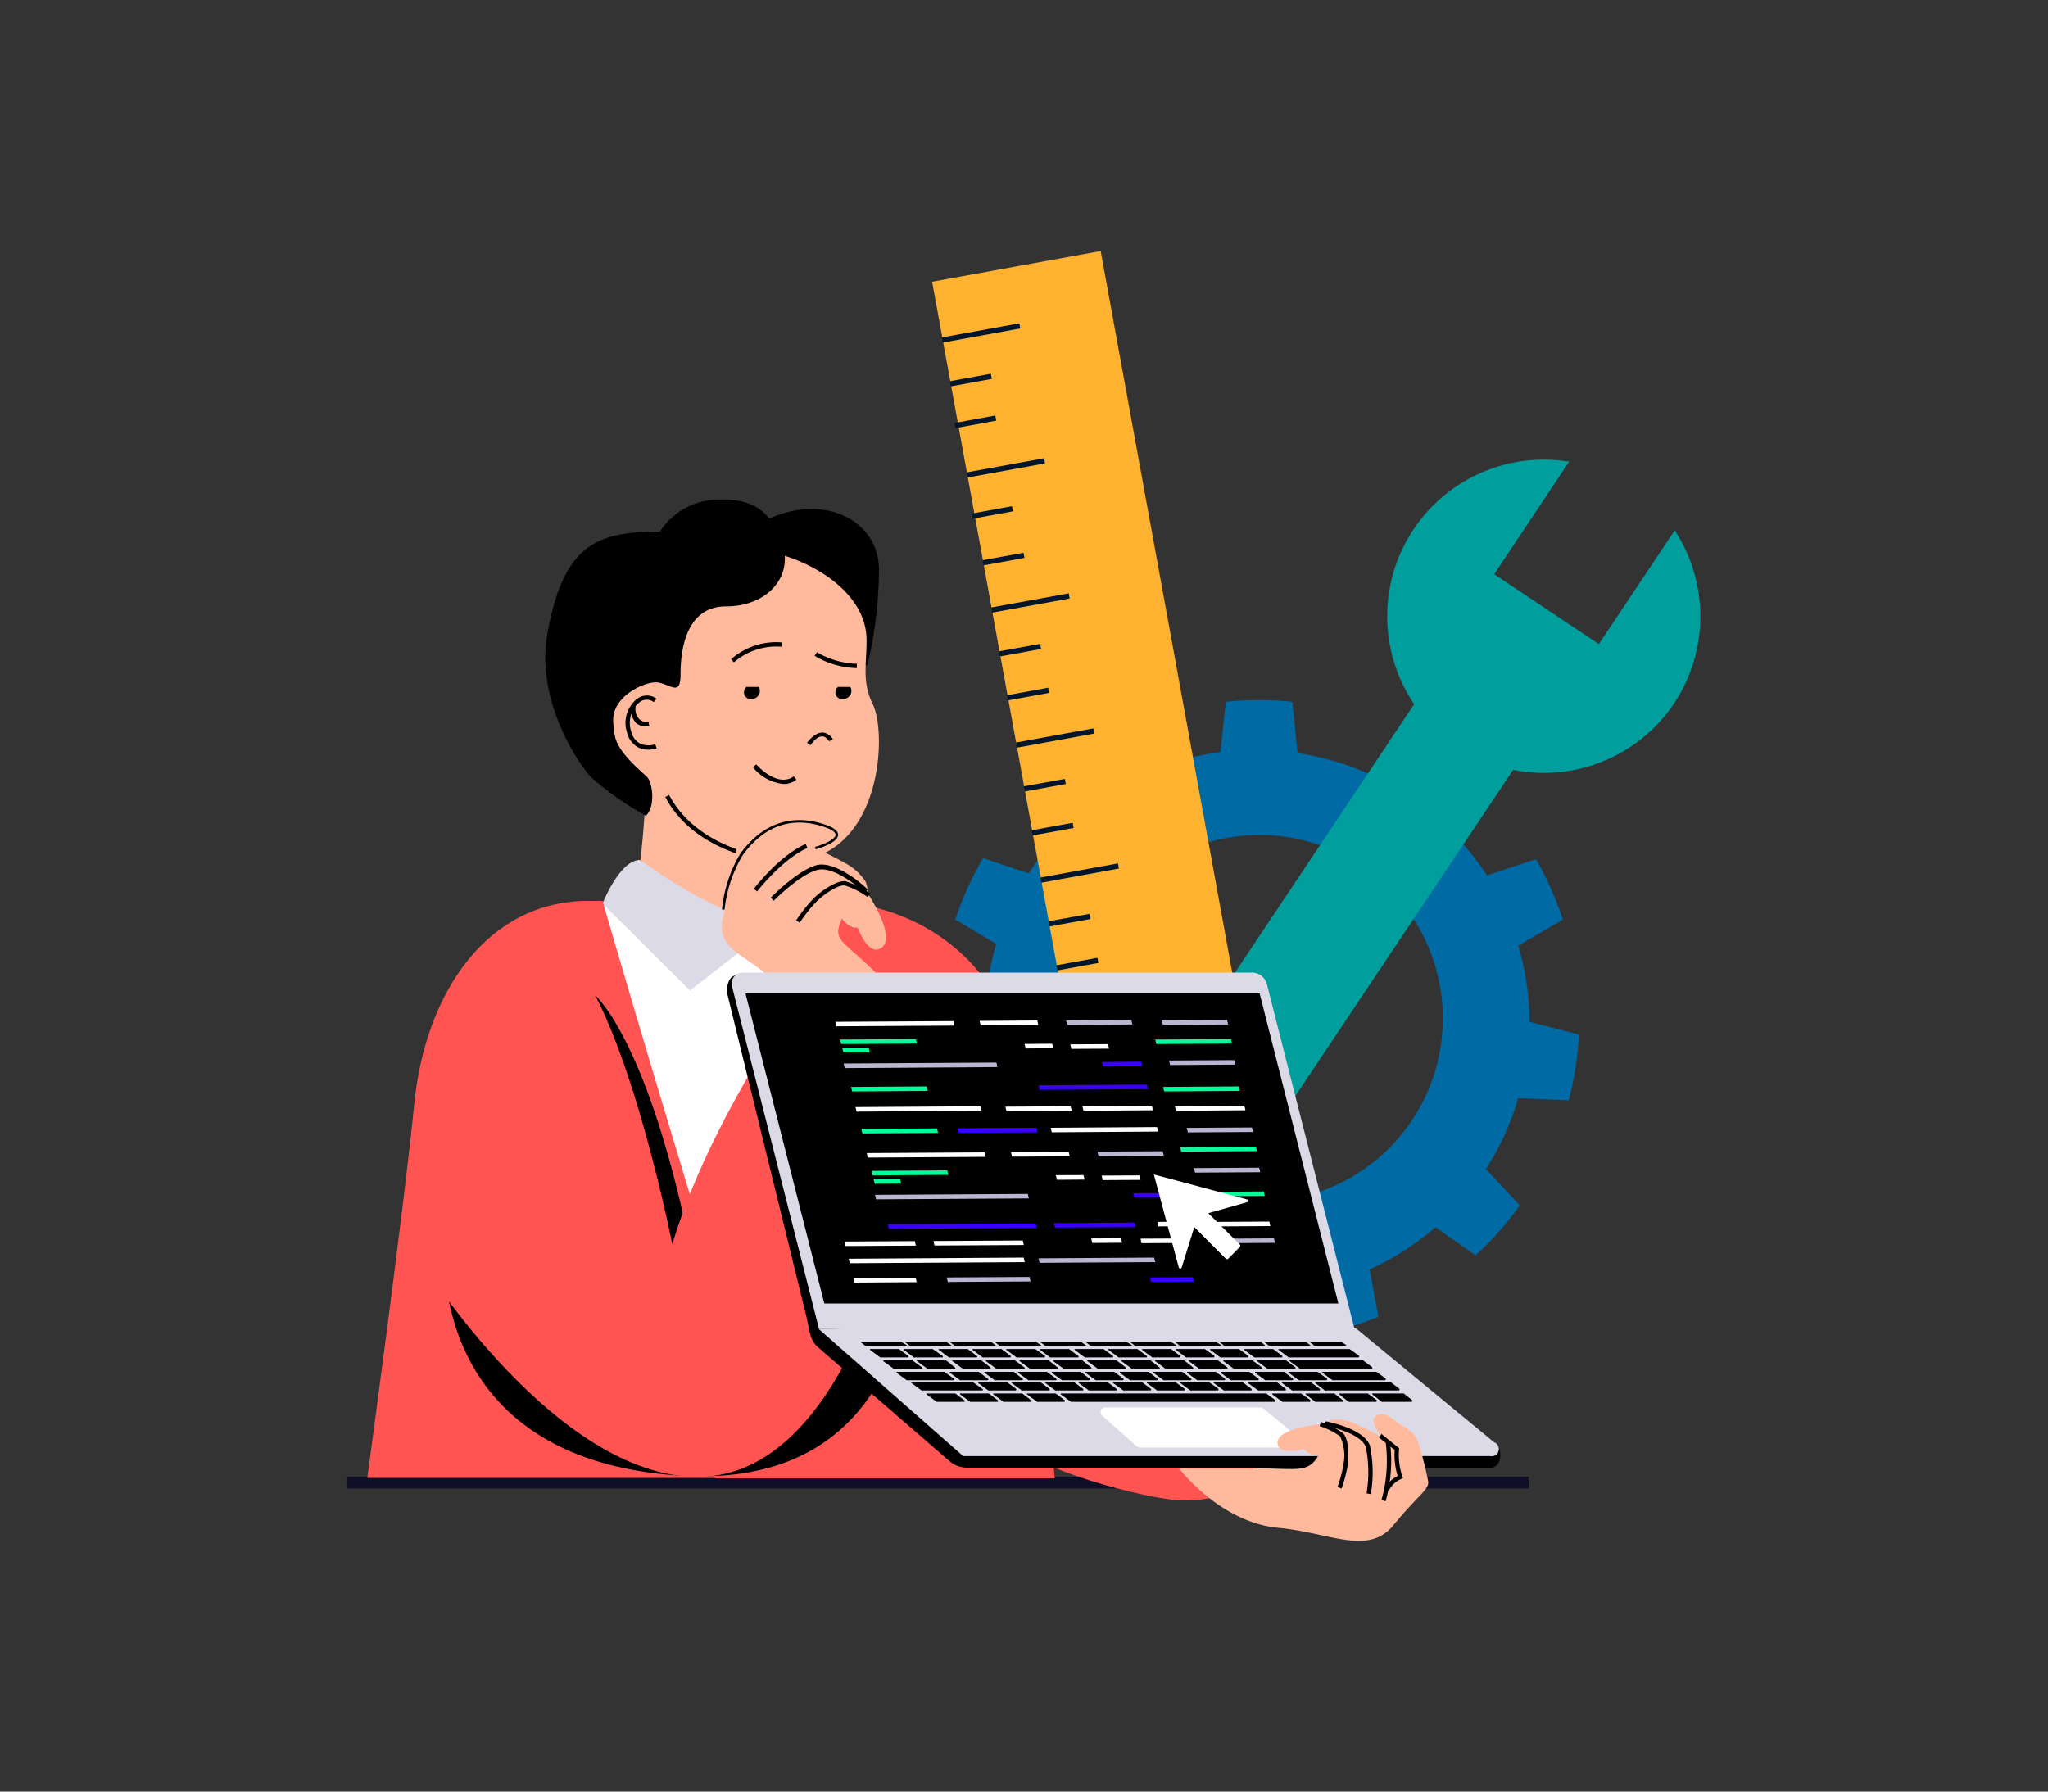 <svg xmlns="http://www.w3.org/2000/svg" data-name="Layer 1" viewBox="0 0 200 175"><rect x="0" y="0" width="200" height="175" fill="#333333" stroke="none"/><rect width="115.37" height="1.15" x="33.91" y="144.24" fill="#0e0e27"/><path fill="#006aa4" d="M148.27,92.37l4.35-2.54A32.21,32.21,0,0,0,150,83.92l-4.79,1.59a27.18,27.18,0,0,0-2.27-3,26,26,0,0,0-2.66-2.69l2.28-4.5a31.06,31.06,0,0,0-5.45-3.52l-3.15,3.92a27,27,0,0,0-7.25-2.17l-.5-5a31.38,31.38,0,0,0-6.5,0l-.53,4.9a26.79,26.79,0,0,0-7.3,2.09l-3-3.8a31.64,31.64,0,0,0-5.48,3.55l2.15,4.28-.09.08a26.42,26.42,0,0,0-5,5.66L96,83.82a31.5,31.5,0,0,0-2.71,6l4,2.38a26.71,26.71,0,0,0-1.13,7.58l-4.45,1.1a31.07,31.07,0,0,0,.93,6.49l4.54-.16a26.74,26.74,0,0,0,3.17,7l-3.1,3.29a32.84,32.84,0,0,0,2,2.6,31.84,31.84,0,0,0,2.27,2.37l3.71-2.57A26.76,26.76,0,0,0,111.7,124l-.84,4.47a31,31,0,0,0,6.28,1.87l1.75-4.23a26.29,26.29,0,0,0,7.67,0l1.75,4.31a31.25,31.25,0,0,0,6.29-1.79l-.84-4.63a26.76,26.76,0,0,0,6.33-4.05l.09-.08,3.92,2.75a31,31,0,0,0,4.32-4.88l-3.31-3.55a26.15,26.15,0,0,0,3.15-6.92l4.93.21a31.14,31.14,0,0,0,1-6.43l-4.82-1.23A26.59,26.59,0,0,0,148.27,92.37Zm-25.92,25a17.91,17.91,0,1,1,18.54-17.27A17.91,17.91,0,0,1,122.35,117.39Z"/><rect width="16.73" height="113.97" x="101.12" y="25.09" fill="#ffb230" transform="rotate(-10.33 109.52 82.118)"/><polygon fill="#00162c" points="110.47 134.36 114.48 133.63 114.39 133.13 110.38 133.86 110.47 134.36"/><rect width="4.07" height=".51" x="109.61" y="129.2" fill="#00162c" transform="rotate(-10.33 111.657 129.434)"/><polygon fill="#00162c" points="108.91 125.79 116.48 124.41 116.39 123.91 108.82 125.29 108.91 125.79"/><rect width="4.07" height=".51" x="107.99" y="120.3" fill="#00162c" transform="rotate(-10.34 110.042 120.604)"/><rect width="4.07" height=".51" x="107.21" y="116.01" fill="#00162c" transform="rotate(-10.33 109.277 116.281)"/><rect width="7.7" height=".51" x="106.4" y="111.4" fill="#00162c" transform="rotate(-10.33 110.2 111.624)"/><rect width="4.07" height=".51" x="105.58" y="107.11" fill="#00162c" transform="rotate(-10.33 107.578 107.316)"/><polygon fill="#00162c" points="104.88 103.69 108.89 102.96 108.8 102.46 104.79 103.19 104.88 103.69"/><rect width="7.7" height=".51" x="103.99" y="98.22" fill="#00162c" transform="rotate(-10.34 107.757 98.446)"/><rect width="4.07" height=".51" x="103.18" y="93.92" fill="#00162c" transform="rotate(-10.33 105.197 94.163)"/><rect width="4.07" height=".51" x="102.4" y="89.63" fill="#00162c" transform="rotate(-10.33 104.416 89.854)"/><rect width="7.7" height=".51" x="101.58" y="85.03" fill="#00162c" transform="rotate(-10.34 105.385 85.25)"/><rect width="4.07" height=".51" x="100.77" y="80.73" fill="#00162c" transform="rotate(-10.33 102.817 81.01)"/><polygon fill="#00162c" points="100.07 77.31 104.08 76.58 103.99 76.08 99.98 76.81 100.07 77.31"/><rect width="7.7" height=".51" x="99.18" y="71.84" fill="#00162c" transform="rotate(-10.34 103.014 72.054)"/><rect width="4.07" height=".51" x="98.37" y="67.54" fill="#00162c" transform="rotate(-10.34 100.39 67.805)"/><polygon fill="#00162c" points="97.66 64.12 101.67 63.39 101.58 62.89 97.57 63.62 97.66 64.12"/><rect width="7.7" height=".51" x="96.77" y="58.65" fill="#00162c" transform="rotate(-10.34 100.587 58.853)"/><rect width="4.07" height=".51" x="95.96" y="54.35" fill="#00162c" transform="rotate(-10.33 98.012 54.588)"/><rect width="4.07" height=".51" x="95.18" y="50.06" fill="#00162c" transform="matrix(.98 -.18 .18 .98 -7.45 18.25)"/><rect width="7.7" height=".51" x="94.37" y="45.46" fill="#00162c" transform="rotate(-10.34 98.155 45.708)"/><rect width="4.07" height=".51" x="93.55" y="41.16" fill="#00162c" transform="matrix(.98 -.18 .18 .98 -5.88 17.82)"/><rect width="4.07" height=".51" x="92.77" y="36.87" fill="#00162c" transform="rotate(-10.33 94.795 37.121)"/><polygon fill="#00162c" points="92.07 33.46 99.64 32.08 99.55 31.58 91.98 32.96 92.07 33.46"/><path fill="#009f9d" d="M156.22,63.35l-10.74-7.17,7.22-10.82a15,15,0,1,0,10.85,7Z"/><path fill="#009f9d" d="M163.56,51.79l-7.42,11.12-10.22-6.82,7.32-11-.5-.06a15,15,0,0,0-5,.17,15.3,15.3,0,1,0,15.75,23.5,15.37,15.37,0,0,0,.29-16.53ZM163,68.38a14.69,14.69,0,1,1-15.1-22.54,14.78,14.78,0,0,1,4.25-.22l-7.11,10.64,11.26,7.52L163.54,53A14.74,14.74,0,0,1,163,68.38Z"/><rect width="58.83" height="10.97" x="99.21" y="87.95" fill="#009f9d" transform="rotate(-56.27 128.632 93.433)"/><path fill="#009f9d" d="M107.47,114.68l-.18.25,9.65,6.44,32.84-49.18.17-.26-9.65-6.44Zm9.3,5.83-8.61-5.75,32.32-48.4,8.6,5.75Z"/><path d="M74.7,50.87c-5.63,2.9,10,14.15,10,14.15a41.75,41.75,0,0,0,1.14-9.32C85.86,50.78,80.32,48,74.7,50.87Z"/><path fill="#ffb99c" d="M84.62,62.3c-.22-6.59-11.51-10.59-16.24-7.9S64,66.53,64,66.53c-2.64-.1-4.41,1.55-4.2,4.19a6.58,6.58,0,0,0,3.32,5.11,98.21,98.21,0,0,1-1.82,16.22s5.21,5.66,13.1,4.5c5-.75,3.53-4.45,3.53-4.45-.23-2.69-1.17-7.94-1.17-7.94,9.35,0,9.93-12.5,8.46-15.4C84.1,66.48,84.69,64.58,84.62,62.3Z"/><path d="M71.4,64.39l.27.31a6.32,6.32,0,0,1,4.63-1.53l.06-.42A6.65,6.65,0,0,0,71.4,64.39Z"/><path d="M83.68,64.84a8.17,8.17,0,0,1-3.9-1.13l-.23.35a8.41,8.41,0,0,0,4.13,1.2h0v-.42Z"/><path d="M80.36,71.55c-.51,0-1,.31-1.55,1l.34.24c.42-.59.81-.89,1.18-.86s.63.47.64.47l.37-.19A1.34,1.34,0,0,0,80.36,71.55Z"/><path d="M74.11,67.1H72.88a.74.74,0,0,0-.14.87.77.77,0,0,0,1.06.2.78.78,0,0,0,.34-1Z"/><path d="M83,67.1H81.82a.72.72,0,0,0-.15.87.77.77,0,0,0,1.06.2.78.78,0,0,0,.35-1S83.05,67.12,83,67.1Z"/><path d="M73.85,74.66l-.32.28a4.42,4.42,0,0,0,3,1.64,2,2,0,0,0,1.24-.42l-.25-.33C75.89,77,73.87,74.69,73.85,74.66Z"/><path d="M65.34,77.65l-.37.2c3.26,6.21,11.83,6.52,11.92,6.52V84C76.82,84,68.49,83.64,65.34,77.65Z"/><path d="M62.5,72.63a1.81,1.81,0,0,1-.87-1.22,2.61,2.61,0,0,1,.84-2.83,1.13,1.13,0,0,1,1.38,0l.26-.33a1.56,1.56,0,0,0-1.88,0,3,3,0,0,0-1,3.29A2.26,2.26,0,0,0,62.31,73a2.22,2.22,0,0,0,1,.23,2.63,2.63,0,0,0,.82-.13l-.14-.4A2.07,2.07,0,0,1,62.5,72.63Z"/><path d="M62.41,70.22A1.43,1.43,0,0,1,62.08,69l-.42,0a1.83,1.83,0,0,0,.47,1.63,1.41,1.41,0,0,0,.95.32,2.08,2.08,0,0,0,.34,0l-.09-.41A1.16,1.16,0,0,1,62.41,70.22Z"/><path d="M69.45,48.84a6.81,6.81,0,0,0-5,3.08c-6.24,0-9.44,1.31-11,10-1.2,6.88,3.44,13.22,4.36,14.08a30.49,30.49,0,0,0,5.27,3.68c1-1,.61-3.35.07-3.83-.75-.7-2.6-2.23-3.06-3.75a9.86,9.86,0,0,1-.21-1.78c0-2.45,3.34-3.87,4.43-3.65,1.27.25,2.15,1.33,2.15-.82,0-1.85.31-6.62,4.43-6.62s6.73-3,5.42-6.44S72.81,48.57,69.45,48.84Z"/><path fill="#fff" d="M80.45,88.32l-6.84,4.23L58.84,88.32c-9.76,0-21.87,52-21.87,52H101.9L99.12,103C97.77,94.55,89.82,88.32,80.45,88.32Z"/><path fill="#dddae8" d="M77.23,87c-.07.79,1.41,3-2.17,3-4.18,0-11.45-5.22-12.56-6-2,0-3.66,4.26-3.66,4.26l8.55,8.49,8.07-6.29,7,5.51C82.44,88.78,77.23,87,77.23,87Z"/><path fill="#ff5452" d="M82.43,88.13,69.85,144.4H103l-3.89-41.74C97.87,94.87,90.92,88.94,82.43,88.13Z"/><path fill="#ff5452" d="M57.41,88c-9.76,0-15.86,8.88-16.95,19.78-1,10.18-4.59,36.58-4.59,36.58H76C67.52,118,58.84,88,58.84,88Z"/><path d="M58.13,97.23s5.35,4.55,9.52,25.86H58.13Z"/><path d="M43.44,121.89s-1.79,20.55,22.74,22.23c29.15,2,22.83-33.89,22.83-33.89L73.44,128.35l-20.88-1.89Z"/><path fill="#ffb99c" d="M82.22,89.74s.72,1,1.54.87c0,0,1.07,3,2.39,1.91s-1.29-5.06-1.29-5.06-.22-1.09-.32-1.32A5.19,5.19,0,0,0,82.7,84.4c-1.09-.64-3.07-1.57-3.07-1.57s1.58.09,2.07-.4,0-1.57-1.4-1.84-2-1.12-3.61-.66a34.76,34.76,0,0,0-4,1.66c-1,.37-1,3.63-2.08,8s5.26,3.69,6.66,9.57c.77,3.21-5.19,13.94-5.86,21.23H86s.78-17.53.78-20.13c0-1.58,2-2-1-5C82.32,91.79,81.2,91.94,82.22,89.74Z"/><path fill="#fff" d="M71.89,113.65H88.47c.15-3.72.3-7.74.38-10.48-3.93-.28-12.12-3.73-12.14-3.74C75.62,102.38,73.49,108,71.89,113.65Z"/><path fill="#ff5452" d="M65.65,121.51S60,93,53.27,92.05c-8.16-1.18-12,31.38-12,31.38s13,20.83,26.86,20.83c14.8,0,20.67-26.78,20.89-34-4.45-.32-15.06-6.66-15.09-6.67C71.68,107.53,68,113.84,65.65,121.51Z"/><path d="M79.51,87.7a14.3,14.3,0,0,0-1.76,2.2l.35.23A14.36,14.36,0,0,1,79.8,88c.83-.79,2.11-1.59,2.7-1.51a8,8,0,0,1,2.24,1.14l.24-.35a8.76,8.76,0,0,0-2.43-1.21C81.68,86,80.22,87,79.51,87.7Z"/><path d="M73.61,86.82l.33.25s2.41-3.13,4.91-4.25l-.17-.39C76.08,83.6,73.71,86.69,73.61,86.82Z"/><path d="M79.65,84.53c-1.87.58-4.29,3.06-4.39,3.16l.3.29s2.45-2.5,4.22-3,4.64,2.19,4.67,2.22l.29-.31C84.61,86.72,81.6,83.93,79.65,84.53Z"/><path fill="#ff5452" d="M115.65,140c-3.81,0-15.82-.59-15.82,1.22s12,5.34,15.82,5.34,6.89-1.47,6.89-3.28S119.45,140,115.65,140Z"/><path d="M71.26,95.68a2.18,2.18,0,0,0-.17,1.66c.1.43,6.61,27,7.67,31.3.36,1.48.32,3,1.84,3L72.18,95.1S71.47,95.3,71.26,95.68Z"/><path fill="#dddae8" d="M122.22,95H72.48a1.07,1.07,0,0,0-1,1.33L80,129.88l52.28-.06-8.55-33.65A1.5,1.5,0,0,0,122.22,95Z"/><polygon points="72.8 97.03 80.5 127.32 130.7 127.32 123.01 97.03 72.8 97.03"/><polygon fill="#3700ff" points="101.43 106.01 101.53 106.45 112.1 106.38 111.99 105.94 101.43 106.01"/><polygon fill="#3700ff" points="93.5 110.21 93.61 110.65 101.33 110.61 101.23 110.16 93.5 110.21"/><polygon fill="#3700ff" points="102.92 119.47 103.03 119.91 110.88 119.86 110.77 119.42 102.92 119.47"/><polygon fill="#bcb5d1" points="107.17 112.49 107.28 112.93 113.66 112.89 113.55 112.45 107.17 112.49"/><polygon fill="#fff" points="107.58 114.83 107.69 115.27 111.38 115.25 111.27 114.81 107.58 114.83"/><polygon fill="#bcb5d1" points="85.45 116.71 85.56 117.15 100.48 117.06 100.37 116.62 85.45 116.71"/><polygon fill="#3700ff" points="110.67 116.55 110.78 116.99 114.63 116.97 114.52 116.53 110.67 116.55"/><polygon fill="#fff" points="105.7 108.05 105.81 108.5 112.59 108.45 112.49 108.01 105.7 108.05"/><polygon fill="#fff" points="114.73 108.05 114.84 108.5 121.63 108.45 121.52 108.01 114.73 108.05"/><polygon fill="#fff" points="102.61 110.16 102.71 110.6 113.09 110.53 112.99 110.09 102.61 110.16"/><polygon fill="#fff" points="84.64 112.63 84.75 113.07 96.27 113 96.16 112.56 84.64 112.63"/><polygon fill="#fff" points="98.73 112.54 98.83 112.98 104.47 112.95 104.36 112.51 98.73 112.54"/><polygon fill="#fff" points="83.54 108.14 83.65 108.58 95.86 108.5 95.76 108.06 83.54 108.14"/><polygon fill="#fff" points="103.11 114.79 103.22 115.24 105.92 115.22 105.81 114.78 103.11 114.79"/><polygon fill="#fff" points="113.02 119.35 113.13 119.79 115.3 119.77 115.19 119.33 113.02 119.35"/><polygon fill="#fff" points="98.18 108.1 98.29 108.54 104.66 108.5 104.55 108.06 98.18 108.1"/><polygon fill="#3700ff" points="86.69 119.59 86.8 120.03 101.23 119.94 101.13 119.5 86.69 119.59"/><polygon fill="#3700ff" points="112.3 124.78 112.41 125.22 116.59 125.19 116.49 124.75 112.3 124.78"/><polygon fill="#bcb5d1" points="92.45 124.78 92.56 125.22 100.64 125.17 100.54 124.73 92.45 124.78"/><polygon fill="#fff" points="111.38 120.99 111.48 121.43 115.69 121.41 115.58 120.97 111.38 120.99"/><polygon fill="#bcb5d1" points="101.41 122.91 101.52 123.35 112.82 123.28 112.71 122.84 101.41 122.91"/><polygon fill="#fff" points="91.16 121.22 91.26 121.66 99.98 121.61 99.88 121.17 91.16 121.22"/><polygon fill="#fff" points="82.88 122.95 82.99 123.39 100.07 123.28 99.97 122.84 82.88 122.95"/><polygon fill="#fff" points="83.34 124.84 83.45 125.28 89.52 125.24 89.42 124.8 83.34 124.84"/><polygon fill="#fff" points="106.56 120.97 106.67 121.41 109.58 121.39 109.47 120.95 106.56 120.97"/><polygon fill="#fff" points="82.47 121.27 82.58 121.71 89.44 121.67 89.34 121.23 82.47 121.27"/><polygon fill="#04fb99" points="83.11 106.17 83.22 106.61 90.61 106.56 90.5 106.12 83.11 106.17"/><polygon fill="#04fb99" points="113.58 106.17 113.69 106.61 121.08 106.56 120.97 106.12 113.58 106.17"/><polygon fill="#04fb99" points="84.11 110.27 84.22 110.71 91.61 110.66 91.5 110.22 84.11 110.27"/><polygon fill="#04fb99" points="85.11 114.37 85.22 114.81 92.61 114.76 92.51 114.32 85.11 114.37"/><polygon fill="#04fb99" points="85.31 115.19 85.42 115.63 88 115.61 87.89 115.17 85.31 115.19"/><polygon fill="#bcb5d1" points="104.11 99.67 104.22 100.11 110.59 100.07 110.48 99.63 104.11 99.67"/><polygon fill="#bcb5d1" points="113.46 99.67 113.56 100.11 119.94 100.07 119.83 99.63 113.46 99.67"/><polygon fill="#bcb5d1" points="114.16 103.59 114.27 104.03 120.64 103.99 120.53 103.55 114.16 103.59"/><polygon fill="#fff" points="104.52 102.01 104.63 102.45 108.31 102.43 108.21 101.99 104.52 102.01"/><polygon fill="#bcb5d1" points="82.39 103.88 82.49 104.33 97.41 104.23 97.31 103.79 82.39 103.88"/><polygon fill="#3700ff" points="107.61 103.73 107.71 104.17 111.56 104.14 111.46 103.7 107.61 103.73"/><polygon fill="#fff" points="81.58 99.81 81.68 100.25 93.2 100.18 93.1 99.74 81.58 99.81"/><polygon fill="#fff" points="95.66 99.72 95.77 100.16 101.4 100.13 101.3 99.68 95.66 99.72"/><polygon fill="#fff" points="100.05 101.97 100.16 102.41 102.85 102.39 102.75 101.95 100.05 101.97"/><polygon fill="#04fb99" points="82.05 101.54 82.15 101.98 89.55 101.94 89.44 101.5 82.05 101.54"/><polygon fill="#04fb99" points="112.81 101.54 112.92 101.98 120.31 101.94 120.21 101.5 112.81 101.54"/><polygon fill="#fff" points="117.17 119.36 117.27 119.8 124.06 119.76 123.96 119.32 117.17 119.36"/><polygon fill="#04fb99" points="116.01 116.43 116.12 116.87 123.51 116.82 123.41 116.38 116.01 116.43"/><polygon fill="#bcb5d1" points="115.89 110.17 116 110.61 122.37 110.57 122.26 110.13 115.89 110.17"/><polygon fill="#bcb5d1" points="116.59 114.1 116.7 114.54 123.07 114.5 122.97 114.06 116.59 114.1"/><polygon fill="#bcb5d1" points="118.03 121 118.14 121.44 124.51 121.4 124.41 120.96 118.03 121"/><polygon fill="#04fb99" points="115.25 112.05 115.35 112.49 122.75 112.44 122.64 112 115.25 112.05"/><polygon fill="#04fb99" points="82.25 102.36 82.36 102.8 84.93 102.79 84.83 102.35 82.25 102.36"/><path d="M146.12,141.06l-13.67-10.4a.73.73,0,0,0-.35-.09l-51.82-.76c-.94,0-1.27.78-.52,1.68l13,11.26a2.68,2.68,0,0,0,1.71.61h51.13C146.68,143.36,146.74,141.42,146.12,141.06Z"/><path fill="#dddae8" d="M145.91,140.88l-13.42-11.07a.64.64,0,0,0-.35-.1l-52.19.1,14.11,12.42,51.5,0A.7.7,0,0,0,145.91,140.88Z"/><path fill="#fff" d="M123.4,137.6a.44.44,0,0,0-.29-.11H107.92a.45.45,0,0,0-.29.79l3.39,3a.46.46,0,0,0,.3.11h15.42a.44.44,0,0,0,.28-.79Z"/><path d="M93.29,136.11l-.07,0H90.48s0,.06,0,.09l1,.73a.3.3,0,0,0,.11,0h2.55c.1,0,.13-.12,0-.18Z"/><path d="M95,135a.11.11,0,0,0-.07,0H89s0,.06,0,.09l1,.73a.19.19,0,0,0,.12,0h5.78c.1,0,.13-.12,0-.18Z"/><path d="M92.23,134a.12.12,0,0,0-.08,0h-4.6s0,.06,0,.09l1,.73a.14.14,0,0,0,.1,0H93.1c.1,0,.12-.12,0-.18Z"/><path d="M96.56,136.11l-.07,0H93.75s0,.06,0,.09l1,.73a.21.21,0,0,0,.11,0h2.55a.1.1,0,0,0,0-.18Z"/><path d="M89.07,132.86l-.07,0H86.25s0,.06,0,.09l1,.73a.21.21,0,0,0,.11.05H90a.1.1,0,0,0,0-.19Z"/><path d="M92.36,132.86l-.07,0H89.54s0,.06,0,.09l1,.73a.18.18,0,0,0,.11.05h2.57c.1,0,.12-.13,0-.19Z"/><path d="M87.79,131.77a.13.13,0,0,0-.08,0l-2.75,0s0,.05,0,.08l1,.74a.19.19,0,0,0,.12,0h2.57c.1,0,.12-.12,0-.18Z"/><path d="M88,131.07H84s0,0,0,0l.53.4.06,0h3.92a.05.05,0,0,0,0-.1Z"/><path d="M92.4,131.07H88.34s0,0,0,0l.53.4.06,0h3.92a.05.05,0,0,0,0-.1Z"/><path d="M96.79,131.07H92.73s0,0,0,0l.53.4,0,0h3.92a.05.05,0,0,0,0-.1Z"/><path d="M101.18,131.07H97.12s0,0,0,0l.52.4.06,0h3.92a.05.05,0,0,0,0-.1Z"/><path d="M105.56,131.07h-4s0,0,0,0l.53.4,0,0H106a.05.05,0,0,0,0-.1Z"/><path d="M110,131.07h-4s0,0,0,0l.52.4.06,0h3.92a.05.05,0,0,0,0-.1Z"/><path d="M114.34,131.07h-4s0,0,0,0l.52.4.06,0h3.92a.05.05,0,0,0,0-.1Z"/><path d="M118.73,131.07h-4s0,0,0,0l.51.4.06,0h3.92a.06.06,0,0,0,0-.1Z"/><path d="M123.12,131.07h-4.06s0,0,0,0l.51.4,0,0h3.92a.05.05,0,0,0,0-.1Z"/><path d="M127.51,131.07h-4.06s0,0,0,0l.5.4.06,0h3.92a.06.06,0,0,0,0-.1Z"/><path d="M131,131.07h-3.12s0,0,0,0l.5.4.06,0h3a.06.06,0,0,0,0-.1Z"/><path d="M91.08,131.77a.09.09,0,0,0-.07,0l-2.76,0s0,.05,0,.08l1,.74a.15.15,0,0,0,.11,0H92c.1,0,.13-.12,0-.18Z"/><path d="M99.83,136.11l-.08,0H97s0,.06,0,.09l1,.73a.3.3,0,0,0,.11,0h2.55c.1,0,.13-.12,0-.18Z"/><path d="M103.09,136.11l-.07,0h-2.73s0,.06,0,.09l1,.73a.3.3,0,0,0,.11,0h2.55a.1.1,0,0,0,0-.18Z"/><path d="M98.33,135a.11.11,0,0,0-.07,0H95.52s0,.06,0,.09l1,.73a.19.19,0,0,0,.11,0h2.56a.1.1,0,0,0,0-.18Z"/><path d="M101.6,135a.09.09,0,0,0-.07,0H98.79s0,.06,0,.09l1,.73a.19.19,0,0,0,.11,0h2.56a.1.1,0,0,0,0-.18Z"/><path d="M104.88,135a.11.11,0,0,0-.07,0h-2.74s0,.06,0,.09l1,.73a.19.19,0,0,0,.11,0h2.56a.1.1,0,0,0,0-.18Z"/><path d="M108.15,135a.09.09,0,0,0-.07,0h-2.74s0,.06,0,.09l1,.73a.19.19,0,0,0,.11,0H109a.1.1,0,0,0,0-.18Z"/><path d="M111.51,135a.11.11,0,0,0-.07,0H108.7s0,.06,0,.09l1,.73a.15.15,0,0,0,.11,0h2.55a.1.1,0,0,0,0-.18Z"/><path d="M114.78,135a.09.09,0,0,0-.07,0H112s0,.06,0,.09l1,.73a.15.15,0,0,0,.11,0h2.55a.1.1,0,0,0,0-.18Z"/><path d="M118.06,135a.11.11,0,0,0-.07,0h-2.74s0,.06,0,.09l1,.73a.15.15,0,0,0,.11,0h2.55a.1.1,0,0,0,.05-.18Z"/><path d="M121.33,135a.09.09,0,0,0-.07,0h-2.74s0,.06,0,.09l1,.73a.15.15,0,0,0,.11,0h2.55a.1.1,0,0,0,0-.18Z"/><path d="M124.68,135l-.06,0h-2.75s0,.06,0,.09l1,.73a.14.14,0,0,0,.1,0h2.56a.1.1,0,0,0,0-.18Z"/><path d="M128,135a.11.11,0,0,0-.07,0h-2.74s0,.06,0,.09l1,.73a.14.14,0,0,0,.1,0h2.56a.1.1,0,0,0,0-.18Z"/><path d="M99,134a.08.08,0,0,0-.07,0H96.14s0,.06,0,.09l1,.73a.19.19,0,0,0,.11,0h2.56c.1,0,.13-.12,0-.18Z"/><path d="M95.57,134a.08.08,0,0,0-.07,0H92.76s0,.06,0,.09l1,.73a.15.15,0,0,0,.11,0h2.56c.1,0,.12-.12,0-.18Z"/><path d="M102.24,134a.08.08,0,0,0-.07,0H99.43s0,.06,0,.09l1,.73a.15.15,0,0,0,.11,0h2.56c.1,0,.12-.12,0-.18Z"/><path d="M105.53,134a.1.1,0,0,0-.07,0h-2.75s0,.06,0,.09l1,.73a.19.19,0,0,0,.11,0h2.56a.1.1,0,0,0,0-.18Z"/><path d="M108.81,134a.1.1,0,0,0-.07,0H106s0,.06,0,.09l1,.73a.17.17,0,0,0,.11,0h2.56a.1.1,0,0,0,0-.18Z"/><path d="M112.17,134a.1.1,0,0,0-.07,0h-2.75s0,.06,0,.09l1,.73a.14.14,0,0,0,.1,0H113a.1.1,0,0,0,0-.18Z"/><path d="M115.45,134a.08.08,0,0,0-.07,0h-2.75s0,.06,0,.09l1,.73a.19.19,0,0,0,.11,0h2.56a.1.1,0,0,0,0-.18Z"/><path d="M118.73,134a.08.08,0,0,0-.07,0h-2.74s0,.06,0,.09l1,.73a.15.15,0,0,0,.11,0h2.56a.1.1,0,0,0,0-.18Z"/><path d="M122,134a.1.1,0,0,0-.07,0H119.2s0,.06,0,.09l1,.73a.15.15,0,0,0,.11,0h2.56a.1.1,0,0,0,0-.18Z"/><path d="M125.38,134a.1.1,0,0,0-.07,0h-2.75s0,.06,0,.09l1,.73a.17.17,0,0,0,.11,0h2.56a.1.1,0,0,0,0-.18Z"/><path d="M128.66,134a.1.1,0,0,0-.07,0h-2.75s0,.06,0,.09l1,.73a.15.15,0,0,0,.11,0h2.56a.1.1,0,0,0,.05-.18Z"/><path d="M95.8,132.86l-.07,0H93s0,.06,0,.09l1,.73a.21.21,0,0,0,.11.05h2.57a.1.1,0,0,0,0-.19Z"/><path d="M99.09,132.86l-.07,0H96.27s0,.06,0,.09l1,.73a.18.18,0,0,0,.11.05H100c.09,0,.12-.13,0-.19Z"/><path d="M102.38,132.86l-.07,0H99.56s0,.06,0,.09l1,.73a.21.21,0,0,0,.11.05h2.57a.1.1,0,0,0,0-.19Z"/><path d="M105.67,132.86l-.07,0h-2.75s0,.06,0,.09l1,.73a.16.16,0,0,0,.11.05h2.56a.1.1,0,0,0,0-.19Z"/><path d="M109,132.86l-.07,0h-2.75s0,.06,0,.09l1,.73a.18.18,0,0,0,.11.05h2.56a.1.1,0,0,0,.05-.19Z"/><path d="M112.33,132.86l-.07,0h-2.75s0,.06,0,.09l1,.73a.21.21,0,0,0,.11.05h2.57a.1.1,0,0,0,0-.19Z"/><path d="M115.62,132.86l-.07,0H112.8s0,.06,0,.09l1,.73a.16.16,0,0,0,.11.05h2.56a.1.1,0,0,0,0-.19Z"/><path d="M118.91,132.86l-.07,0h-2.75s0,.06,0,.09l1,.73a.21.21,0,0,0,.11.05h2.57a.1.1,0,0,0,.05-.19Z"/><path d="M122.28,132.86l-.07,0h-2.75s0,.06,0,.09l1,.73a.21.21,0,0,0,.11.05h2.57a.1.1,0,0,0,.05-.19Z"/><path d="M125.57,132.86l-.07,0h-2.75s0,.06,0,.09l1,.73a.16.16,0,0,0,.11.05h2.56a.11.11,0,0,0,.06-.19Z"/><path d="M94.5,131.77a.11.11,0,0,0-.07,0l-2.76,0s0,.05,0,.08l1,.74a.19.19,0,0,0,.11,0h2.57c.1,0,.13-.12,0-.18Z"/><path d="M97.8,131.77a.11.11,0,0,0-.07,0l-2.76,0s0,.05,0,.08l1,.74a.19.19,0,0,0,.11,0h2.57a.1.1,0,0,0,0-.18Z"/><path d="M101.1,131.77a.13.13,0,0,0-.08,0l-2.75,0s0,.05,0,.08l1,.74a.19.19,0,0,0,.11,0H102a.1.1,0,0,0,0-.18Z"/><path d="M104.39,131.77a.09.09,0,0,0-.07,0l-2.76,0s0,.05,0,.08l1,.74a.19.19,0,0,0,.11,0h2.58c.1,0,.13-.12,0-.18Z"/><path d="M107.77,131.77a.11.11,0,0,0-.07,0l-2.76,0s0,.05,0,.08l1,.74a.19.19,0,0,0,.11,0h2.58c.1,0,.13-.12,0-.18Z"/><path d="M111.07,131.77a.13.13,0,0,0-.08,0l-2.75,0s0,.05,0,.08l1,.74a.19.19,0,0,0,.12,0h2.57c.1,0,.13-.12,0-.18Z"/><path d="M114.36,131.77a.09.09,0,0,0-.07,0l-2.76,0s0,.05,0,.08l1,.74a.15.15,0,0,0,.11,0h2.57a.1.1,0,0,0,0-.18Z"/><path d="M117.66,131.77a.11.11,0,0,0-.07,0l-2.76,0s0,.05,0,.08l1,.74a.15.15,0,0,0,.11,0h2.57a.1.1,0,0,0,.05-.18Z"/><path d="M121,131.77a.09.09,0,0,0-.07,0l-2.75,0s0,.05,0,.08l1,.74a.15.15,0,0,0,.11,0h2.57a.1.1,0,0,0,0-.18Z"/><path d="M124.33,131.77a.09.09,0,0,0-.07,0l-2.76,0s0,.05,0,.08l1,.74a.15.15,0,0,0,.11,0h2.57a.1.1,0,0,0,0-.18Z"/><path d="M135.8,135a.11.11,0,0,0-.07,0h-7.29s0,.06,0,.09l.94.73a.17.17,0,0,0,.11,0h7.09a.1.1,0,0,0,.06-.18Z"/><path d="M133.09,132.86l-.07,0h-7.09s0,.06,0,.09l1,.73a.16.16,0,0,0,.11.05h6.89a.11.11,0,0,0,.06-.19Z"/><path d="M131.79,131.77a.09.09,0,0,0-.07,0l-6.87,0s0,.05,0,.08l1,.74a.14.14,0,0,0,.1,0h6.68a.1.1,0,0,0,.06-.18Z"/><path d="M134.42,134a.07.07,0,0,0-.06,0h-5.23s0,.06,0,.09l1,.73a.14.14,0,0,0,.1,0h5a.1.1,0,0,0,.06-.18Z"/><path d="M127.05,136.11l-.07,0h-2.74s0,.06,0,.09l1,.73a.21.21,0,0,0,.1,0h2.55a.1.1,0,0,0,.06-.18Z"/><path d="M130.31,136.11l-.06,0h-2.74s0,.06,0,.09l.94.73a.21.21,0,0,0,.11,0h2.55a.1.1,0,0,0,0-.18Z"/><path d="M133.58,136.11l-.07,0h-2.73s0,.06,0,.09l.93.73a.25.25,0,0,0,.11,0h2.55a.1.1,0,0,0,.05-.18Z"/><path d="M137.08,136.11l-.07,0h-3s0,.06,0,.09l.93.73a.3.3,0,0,0,.11,0h2.78a.1.1,0,0,0,.06-.18Z"/><path d="M123.66,136.11l-.07,0h-20s0,.06,0,.09l1,.73a.21.21,0,0,0,.1,0h19.83a.1.1,0,0,0,0-.18Z"/><path fill="#fff" d="M121.75,117.15l-9.07-2.43,2.43,9.07a.16.16,0,0,0,.27.07l1.25-4,3.08,3.09a.17.17,0,0,0,.23,0l1.14-1.15a.17.17,0,0,0,0-.23L118,118.5l3.82-1.08A.16.16,0,0,0,121.75,117.15Z"/><path fill="#ffb99c" d="M138.49,140.88c-.54-1.4-1.44-1.37-2.35-2.19s-1.93-.62-2,0,.8,1.66.8,1.66-1.68-.89-2.7-1.32a4.33,4.33,0,0,0-2.18-.37,9.93,9.93,0,0,0-1.08.46s-4.16.35-4.22,1.75,2.59.67,2.59.67c.36.61,1.4.61,1.4.61-1,1.87-2.43,1.27-6.27,1.27h-7.35s4,5.27,9.66,5.81c5.26.5,8.82,2.77,11.32-.29s3.6-3.49,3.33-4.39A33.26,33.26,0,0,0,138.49,140.88Z"/><path d="M136.63,141.56v-.11l-.09-.07s-1.16-.91-1.61-1.31l-.28.32c.39.34,1.26,1,1.55,1.25a7.08,7.08,0,0,0,.29,2.53,2.69,2.69,0,0,0-1.25,1.26l.4.15a2.39,2.39,0,0,1,1.2-1.12l.18-.09-.08-.18A6.47,6.47,0,0,1,136.63,141.56Z"/><path d="M129,138.9l-.13.4a7.14,7.14,0,0,1,2,1,4.38,4.38,0,0,1,.34,2.65,11.52,11.52,0,0,1-.6,2.3l.4.15a12.66,12.66,0,0,0,.62-2.39c.11-.87.08-2.44-.46-3A7.35,7.35,0,0,0,129,138.9Z"/><path d="M135.32,140.88a14.11,14.11,0,0,1-.41,5.64l.4.12a14.34,14.34,0,0,0,.42-5.85Z"/><path d="M129.45,138.83l-.07.42s3.45.63,4,2.09a12.3,12.3,0,0,1,.07,4.53l.42.07a12.71,12.71,0,0,0-.09-4.74C133.15,139.51,129.6,138.86,129.45,138.83Z"/><path d="M70.76,88.85l-.25,0a12.94,12.94,0,0,1,1.76-5.42c2.13-3,5.09-4,8.31-2.88.86.29,1.27.62,1.26,1,0,.79-2,1.35-2.17,1.41l-.07-.24c.76-.21,2-.72,2-1.18,0-.25-.38-.52-1.09-.76-3.16-1.09-5.93-.12-8,2.78A13,13,0,0,0,70.76,88.85Z"/></svg>